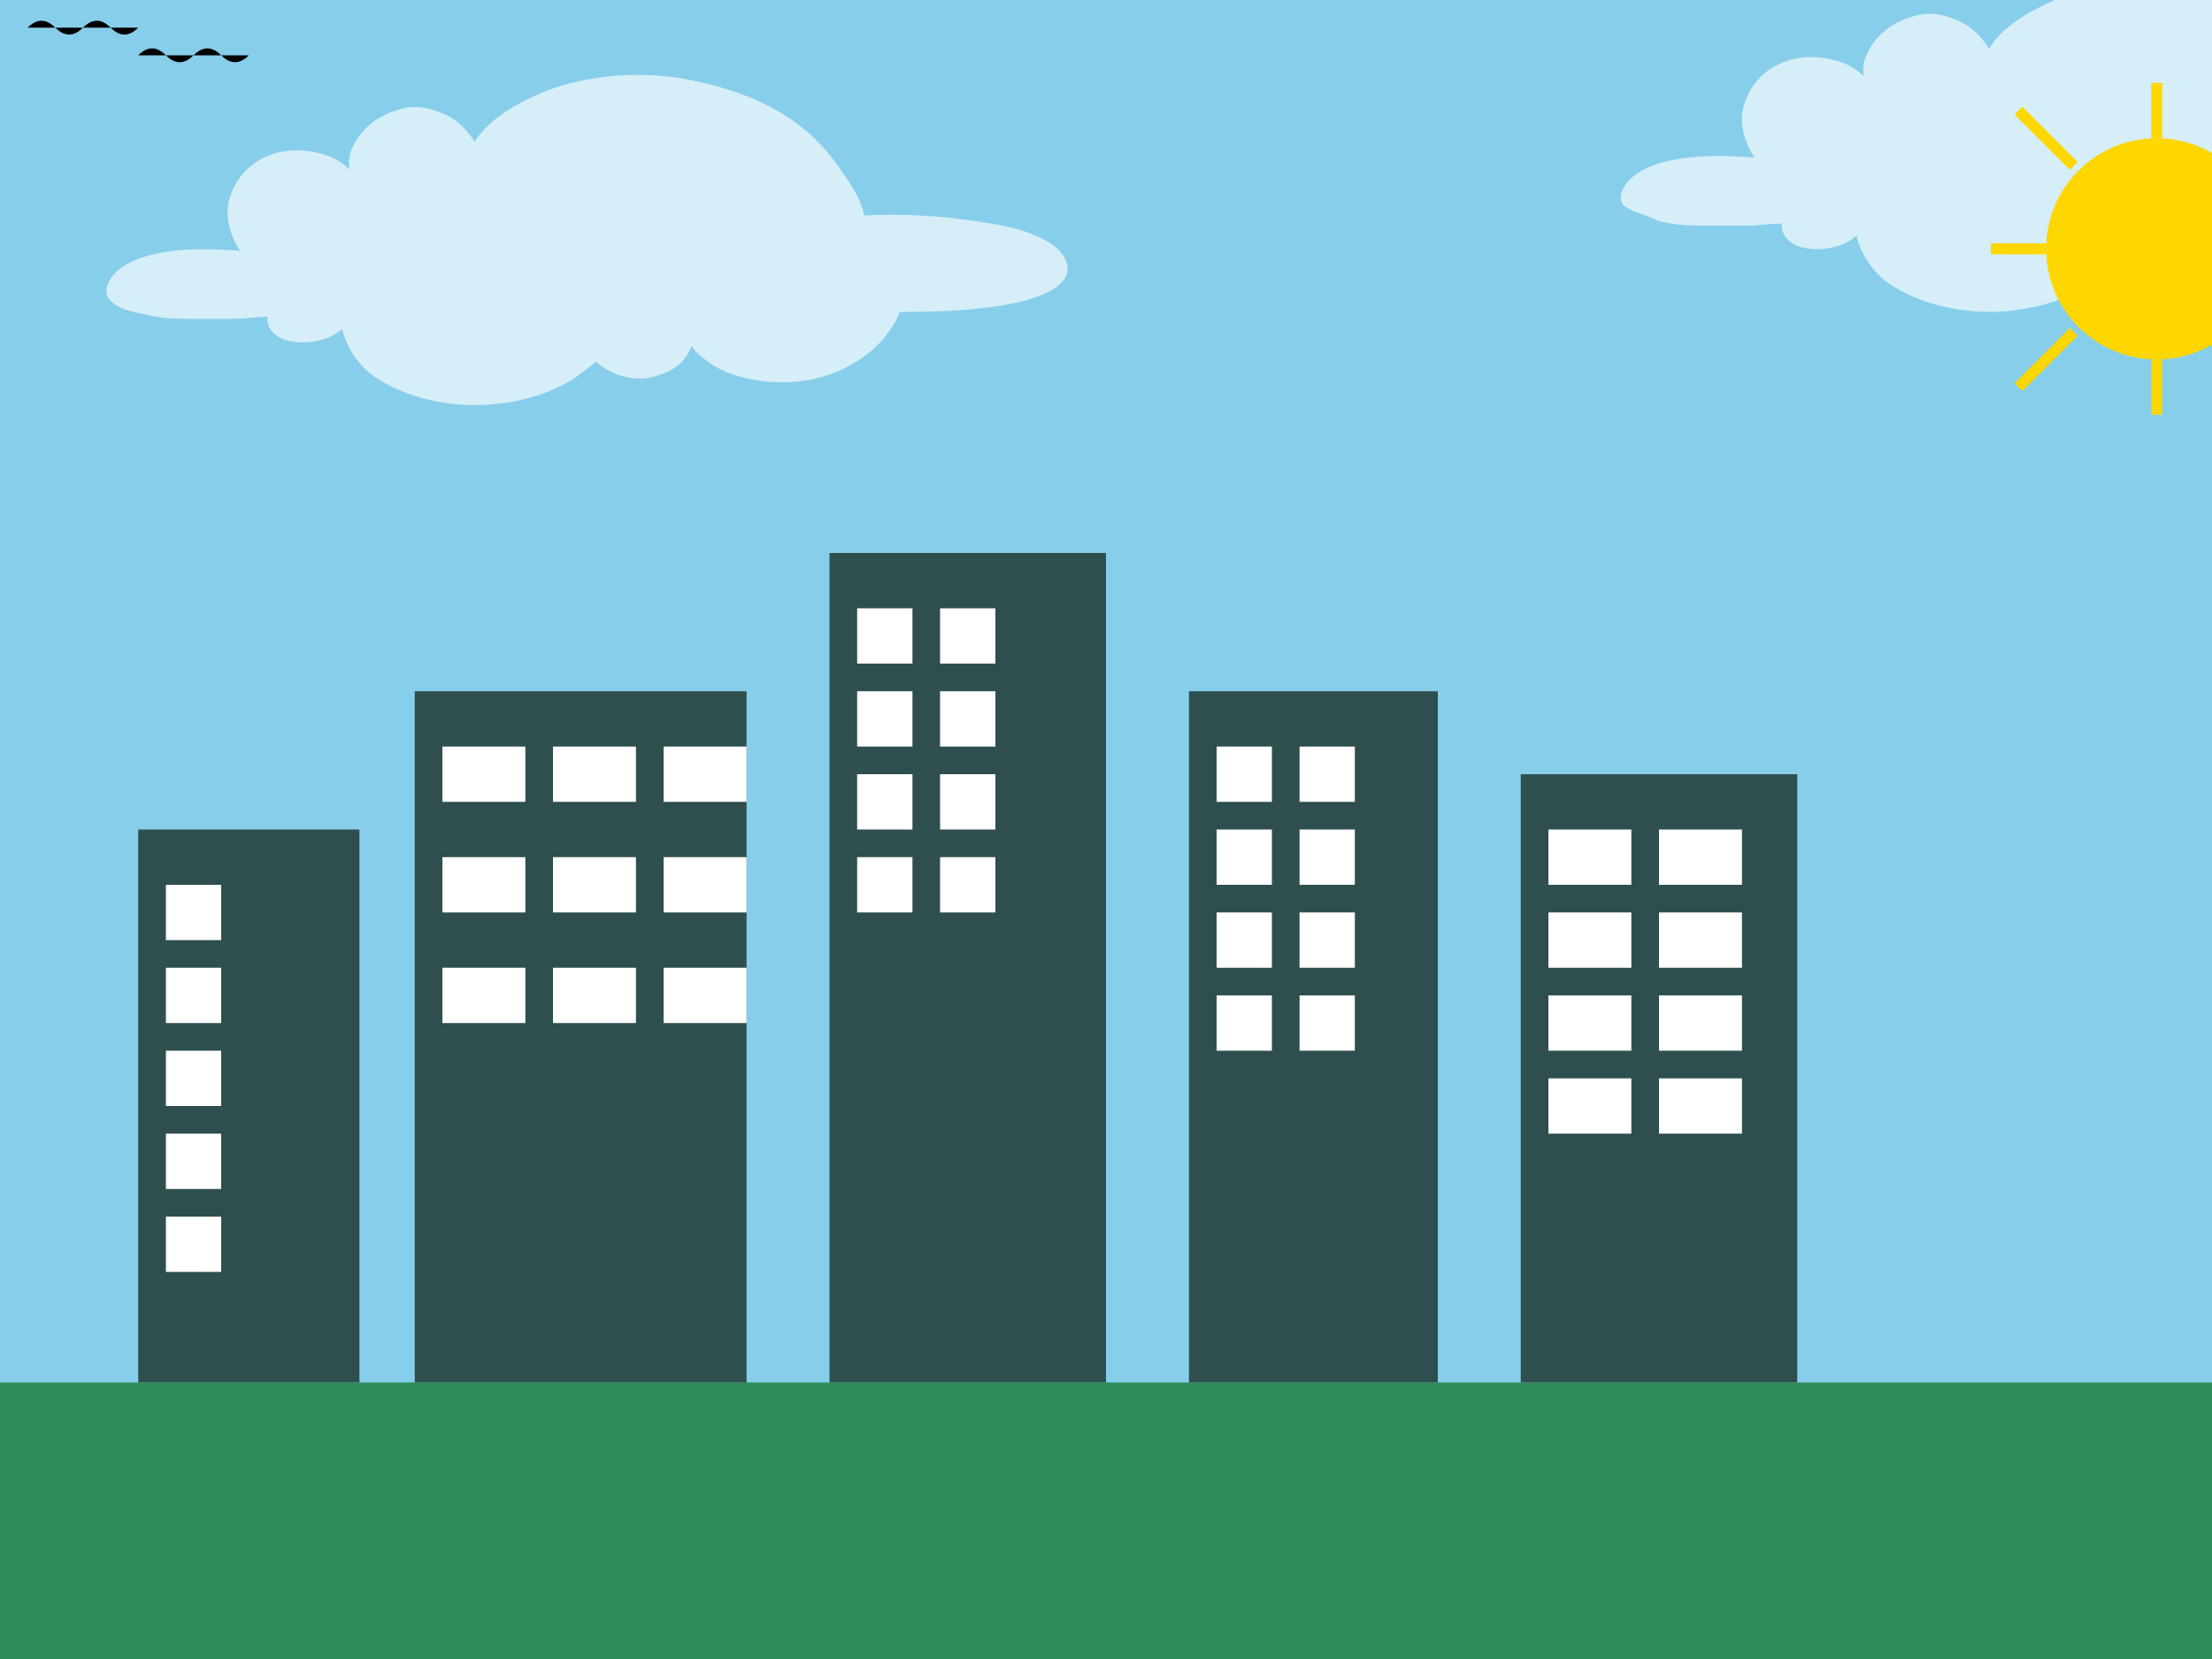 <svg width="800" height="600" xmlns="http://www.w3.org/2000/svg">
  <!-- Background -->
  <rect width="100%" height="100%" fill="#87CEEB" />

  <!-- Ground -->
  <rect x="0" y="500" width="800" height="100" fill="#2E8B57" />

  <!-- Clouds -->
  <g id="clouds">
    <!-- Cloud 1 -->
    <path style="fill:#D5EEF7;" d="M52.313,113.728c4.931,1.189,10.215,1.619,15.279,1.62c5.347,0.001,10.724,0.001,16.073,0.001
        c4.305,0,8.604-0.696,12.904-0.796c0.055,0.04,0.12,0.064,0.186,0.085c-0.466,4.039,2.833,7.525,7.463,8.613
        c6.236,1.466,14.684,0.208,19.534-4.311c1.528,7.256,6.94,14.535,13.195,18.321c8.379,5.073,17.543,7.842,27.261,8.857
        c9.951,1.04,20.216,0.009,29.754-2.964c4.422-1.378,8.761-3.323,12.73-5.712c1.673-1.007,3.243-2.296,4.815-3.454
        c1.349-0.992,2.854-2.081,4.048-3.317c0.389,0.477,0.813,0.905,1.282,1.253c3.753,2.789,7.841,4.475,12.518,4.92
        c4.663,0.445,8.807-0.831,12.955-2.84c3.845-1.863,6.387-5.002,7.846-8.958c1.046,2.176,3.608,4.02,5.372,5.391
        c3.303,2.568,7.051,4.292,11.033,5.492c8.005,2.412,16.564,2.945,24.822,1.684c7.775-1.188,15.331-4.311,21.627-9.057
        c3.082-2.323,5.947-5.06,8.176-8.22c1.561-2.213,3.313-4.794,4.206-7.505c12.769-0.064,25.464-0.359,38.077-2.56
        c7.215-1.259,27.718-5.699,21.487-17.16c-2.424-4.458-7.996-7.008-12.49-8.736c-6.346-2.441-13.063-3.393-19.744-4.404
        c-13.117-1.985-26.973-2.776-40.198-2.026c-1.081-6.271-5.524-12.256-9.038-17.391c-3.909-5.709-8.888-10.971-14.376-15.185
        c-11.674-8.964-25.548-13.663-39.828-16.502c-14.015-2.786-28.576-2.237-42.45,1.081c-7.03,1.681-13.786,4.576-20.084,8.083
        c-5.342,2.975-10.821,7.026-14.341,12.097c-0.221,0.317-0.525,0.842-0.828,1.297c-0.533-1.535-1.973-2.94-2.919-4.084
        c-1.759-2.127-4.271-4.248-6.743-5.481c-5.006-2.498-10.471-3.965-15.995-2.672c-5.418,1.269-10.731,3.875-14.479,8.097
        c-2.008,2.262-3.54,4.767-4.601,7.599c-0.79,2.11-0.754,4.268-0.496,6.44c-4.374-4.664-11.17-6.516-17.38-6.915
        c-7.063-0.454-14.318,1.863-19.493,6.727c-4.423,4.156-7.533,10.662-7.161,16.805c0.233,3.835,1.408,7.356,3.246,10.711
        c0.341,0.622,0.759,1.35,1.244,2.075c-10.192-0.771-20.949-1.123-30.942,1.173c-4.816,1.106-9.352,2.688-13.174,5.875
        c-2.499,2.084-5.674,6.551-3.501,9.898C41.912,111.871,47.853,112.652,52.313,113.728z" />
    <!-- Cloud 2 -->
    <g fill="#FFFFFF">
      <path style="fill:#D5EEF7;" d="M600,80c4.931,1.189,10.215,1.619,15.279,1.62c5.347,0.001,10.724,0.001,16.073,0.001
        c4.305,0,8.604-0.696,12.904-0.796c0.055,0.04,0.12,0.064,0.186,0.085c-0.466,4.039,2.833,7.525,7.463,8.613
        c6.236,1.466,14.684,0.208,19.534-4.311c1.528,7.256,6.94,14.535,13.195,18.321c8.379,5.073,17.543,7.842,27.261,8.857
        c9.951,1.04,20.216,0.009,29.754-2.964c4.422-1.378,8.761-3.323,12.73-5.712c1.673-1.007,3.243-2.296,4.815-3.454
        c1.349-0.992,2.854-2.081,4.048-3.317c0.389,0.477,0.813,0.905,1.282,1.253c3.753,2.789,7.841,4.475,12.518,4.92
        c4.663,0.445,8.807-0.831,12.955-2.84c3.845-1.863,6.387-5.002,7.846-8.958c1.046,2.176,3.608,4.02,5.372,5.391
        c3.303,2.568,7.051,4.292,11.033,5.492c8.005,2.412,16.564,2.945,24.822,1.684c7.775-1.188,15.331-4.311,21.627-9.057
        c3.082-2.323,5.947-5.06,8.176-8.22c1.561-2.213,3.313-4.794,4.206-7.505c12.769-0.064,25.464-0.359,38.077-2.56
        c7.215-1.259,27.718-5.699,21.487-17.16c-2.424-4.458-7.996-7.008-12.49-8.736c-6.346-2.441-13.063-3.393-19.744-4.404
        c-13.117-1.985-26.973-2.776-40.198-2.026c-1.081-6.271-5.524-12.256-9.038-17.391c-3.909-5.709-8.888-10.971-14.376-15.185
        c-11.674-8.964-25.548-13.663-39.828-16.502c-14.015-2.786-28.576-2.237-42.45,1.081c-7.03,1.681-13.786,4.576-20.084,8.083
        c-5.342,2.975-10.821,7.026-14.341,12.097c-0.221,0.317-0.525,0.842-0.828,1.297c-0.533-1.535-1.973-2.94-2.919-4.084
        c-1.759-2.127-4.271-4.248-6.743-5.481c-5.006-2.498-10.471-3.965-15.995-2.672c-5.418,1.269-10.731,3.875-14.479,8.097
        c-2.008,2.262-3.54,4.767-4.601,7.599c-0.79,2.11-0.754,4.268-0.496,6.44c-4.374-4.664-11.17-6.516-17.38-6.915
        c-7.063-0.454-14.318,1.863-19.493,6.727c-4.423,4.156-7.533,10.662-7.161,16.805c0.233,3.835,1.408,7.356,3.246,10.711
        c0.341,0.622,0.759,1.35,1.244,2.075c-10.192-0.771-20.949-1.123-30.942,1.173c-4.816,1.106-9.352,2.688-13.174,5.875
        c-2.499,2.084-5.674,6.551-3.501,9.898C589.912,76.871,595.853,77.652,600,80z" />
    </g>
    <!-- Clouds animation -->
    <animateMotion repeatCount="indefinite" dur="30s">
      <mpath href="#cloudPath1" />
    </animateMotion>
    <animateMotion repeatCount="indefinite" dur="25s">
      <mpath href="#cloudPath2" />
    </animateMotion>
  </g>

  <!-- Cloud paths -->
  <path id="cloudPath1" d="M0 0 Q800 60, 0 120 T800 240" fill="none" />
  <path id="cloudPath2" d="M0 0 Q800 80, 0 160 T800 280" fill="none" />

  <!-- Skyscrapers -->
  <g fill="#2f4f4f">
    <!-- Skyscraper 1 -->
    <rect x="50" y="300" width="80" height="200" />
    <g id="windows1" fill="#ffffff">
      <rect x="60" y="320" width="20" height="20" />
      <rect x="60" y="350" width="20" height="20" />
      <rect x="60" y="380" width="20" height="20" />
      <rect x="60" y="410" width="20" height="20" />
      <rect x="60" y="440" width="20" height="20" />
    </g>

    <!-- Skyscraper 2 -->
    <rect x="150" y="250" width="120" height="250" />
    <g id="windows2" fill="#ffffff">
      <rect x="160" y="270" width="30" height="20" />
      <rect x="200" y="270" width="30" height="20" />
      <rect x="240" y="270" width="30" height="20" />
      <rect x="160" y="310" width="30" height="20" />
      <rect x="200" y="310" width="30" height="20" />
      <rect x="240" y="310" width="30" height="20" />
      <rect x="160" y="350" width="30" height="20" />
      <rect x="200" y="350" width="30" height="20" />
      <rect x="240" y="350" width="30" height="20" />
    </g>

    <!-- Skyscraper 3 -->
    <rect x="300" y="200" width="100" height="300" />
    <g id="windows3" fill="#ffffff">
      <rect x="310" y="220" width="20" height="20" />
      <rect x="340" y="220" width="20" height="20" />
      <rect x="310" y="250" width="20" height="20" />
      <rect x="340" y="250" width="20" height="20" />
      <rect x="310" y="280" width="20" height="20" />
      <rect x="340" y="280" width="20" height="20" />
      <rect x="310" y="310" width="20" height="20" />
      <rect x="340" y="310" width="20" height="20" />
    </g>

    <!-- Skyscraper 4 -->
    <rect x="430" y="250" width="90" height="250" />
    <g id="windows4" fill="#ffffff">
      <rect x="440" y="270" width="20" height="20" />
      <rect x="470" y="270" width="20" height="20" />
      <rect x="440" y="300" width="20" height="20" />
      <rect x="470" y="300" width="20" height="20" />
      <rect x="440" y="330" width="20" height="20" />
      <rect x="470" y="330" width="20" height="20" />
      <rect x="440" y="360" width="20" height="20" />
      <rect x="470" y="360" width="20" height="20" />
    </g>

    <!-- Skyscraper 5 -->
    <rect x="550" y="280" width="100" height="220" />
    <g id="windows5" fill="#ffffff">
      <rect x="560" y="300" width="30" height="20" />
      <rect x="600" y="300" width="30" height="20" />
      <rect x="560" y="330" width="30" height="20" />
      <rect x="600" y="330" width="30" height="20" />
      <rect x="560" y="360" width="30" height="20" />
      <rect x="600" y="360" width="30" height="20" />
      <rect x="560" y="390" width="30" height="20" />
      <rect x="600" y="390" width="30" height="20" />
    </g>
  </g>

  <defs>
    <path id="birdPath1" d="M0,0 Q400,100 800,0 T1600,0" fill="none" />
    <path id="birdPath2" d="M0,0 Q400,150 800,50 T1600,50" fill="none" />
  </defs>

  <!-- Birds -->
  <g id="birds">
    <!-- Bird 1 -->
    <g>
      <path d="M10 10 Q15 5, 20 10 T30 10 Q35 5, 40 10 T50 10" fill="black" />
      <animateMotion repeatCount="indefinite" dur="10s">
        <mpath href="#birdPath1" />
      </animateMotion>
    </g>

    <!-- Bird 2 -->
    <g>
      <path d="M50 20 Q55 15, 60 20 T70 20 Q75 15, 80 20 T90 20" fill="black" />
      <animateMotion repeatCount="indefinite" dur="12s">
        <mpath href="#birdPath2" />
      </animateMotion>
    </g>
  </g>

  <!-- Sun -->
<g id="sun" transform="translate(780, 90)">
  <!-- Circle -->
  <circle cx="0" cy="0" r="40" fill="#FFD700" />
  <!-- Rays -->
  <g stroke="#FFD700" stroke-width="4">
    <line x1="0" y1="-40" x2="0" y2="-60" />
    <line x1="0" y1="40" x2="0" y2="60" />
    <line x1="-40" y1="0" x2="-60" y2="0" />
    <line x1="40" y1="0" x2="60" y2="0" />
    <line x1="-30" y1="-30" x2="-50" y2="-50" />
    <line x1="30" y1="-30" x2="50" y2="-50" />
    <line x1="-30" y1="30" x2="-50" y2="50" />
    <line x1="30" y1="30" x2="50" y2="50" />
  </g>
  <!-- Rotation Animation -->
  <animateTransform attributeName="transform" type="rotate" from="0 0 0" to="360 0 0" dur="10s" repeatCount="indefinite" />
</g>

</svg>
